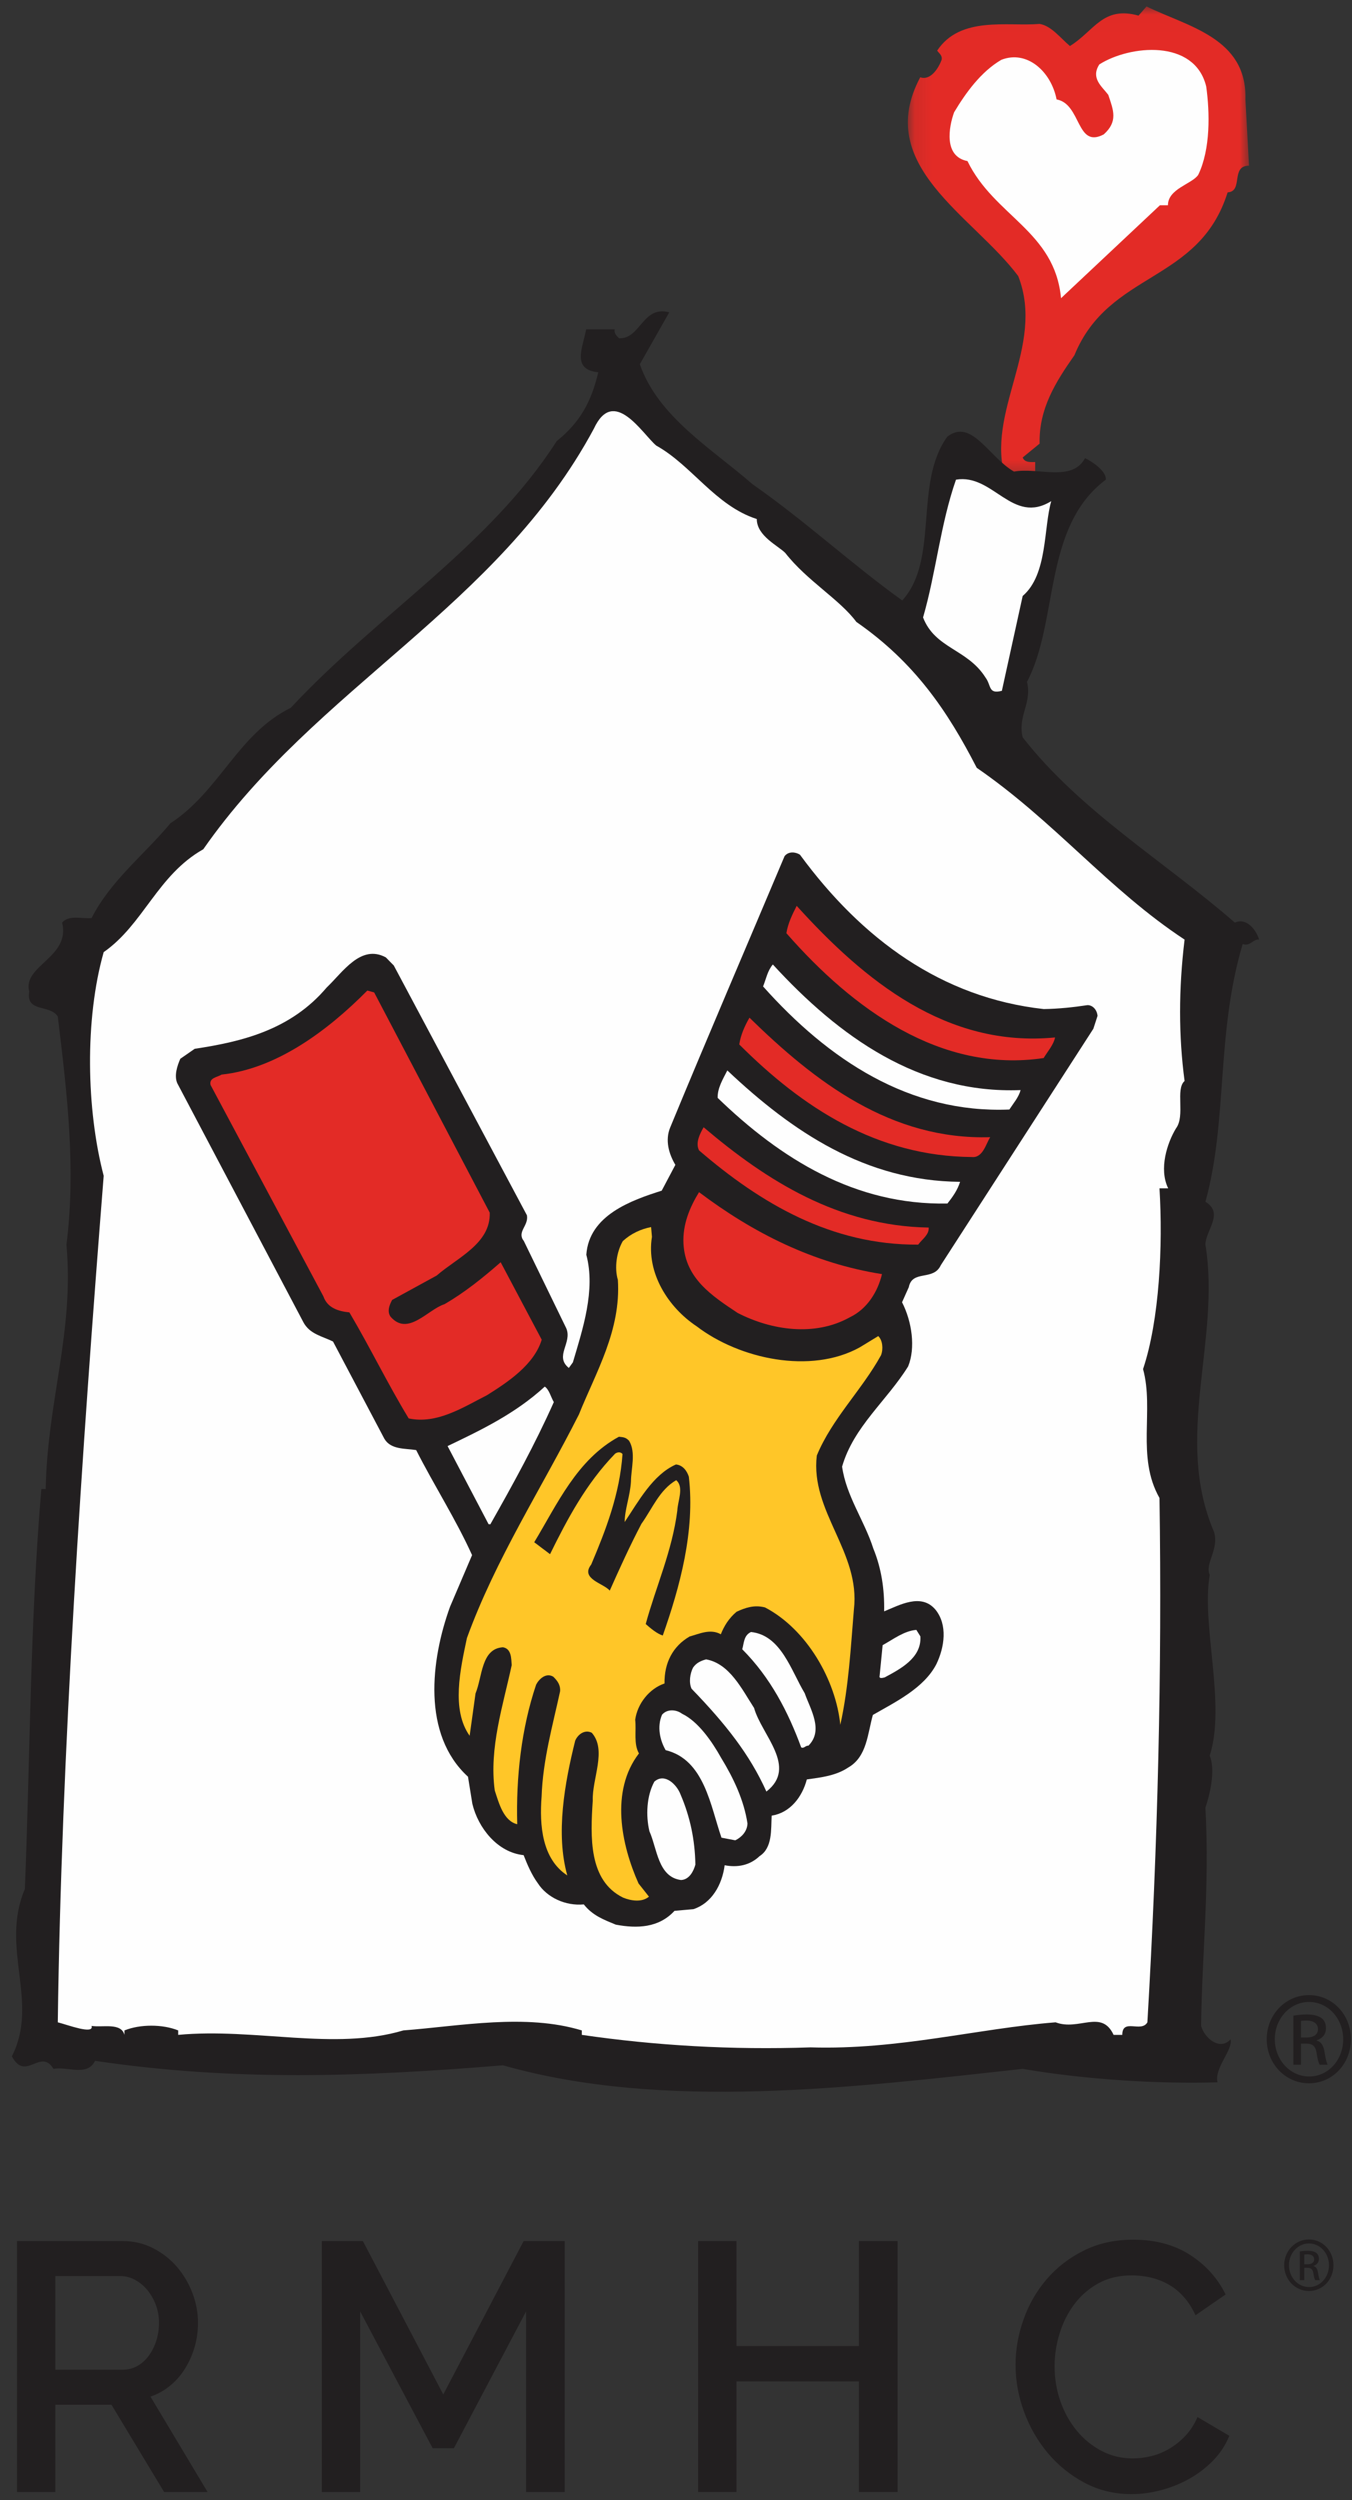 <?xml version="1.0" encoding="UTF-8" standalone="no"?>
<svg width="79px" height="146px" viewBox="0 0 79 146" version="1.1" xmlns="http://www.w3.org/2000/svg" xmlns:xlink="http://www.w3.org/1999/xlink">
    <rect x="0" y="0" width="79" height="146" fill="#333333" stroke="none"/>
    <!-- Generator: Sketch 39.1 (31720) - http://www.bohemiancoding.com/sketch -->
    <title>Page 1</title>
    <desc>Created with Sketch.</desc>
    <defs>
        <polygon id="path-1" points="20.04 0.013 0.106 0.013 0.106 27.638 20.04 27.638 20.04 0.013"></polygon>
        <polygon id="path-3" points="0 145.649 94.825 145.649 94.825 0.377 0 0.377"></polygon>
    </defs>
    <g id="Page-1" stroke="none" stroke-width="1" fill="none" fill-rule="evenodd">
        <g transform="translate(-11, 0)">
            <path d="M87.488,130.777 C88.283,130.777 88.917,131.445 88.917,132.281 C88.917,133.127 88.283,133.787 87.481,133.787 C86.687,133.787 86.037,133.127 86.037,132.281 C86.037,131.445 86.687,130.777 87.481,130.777 L87.488,130.777 L87.488,130.777 Z M87.481,131.01 C86.841,131.01 86.317,131.577 86.317,132.281 C86.317,132.993 86.841,133.556 87.488,133.556 C88.136,133.563 88.654,132.993 88.654,132.286 C88.654,131.577 88.136,131.01 87.488,131.01 L87.481,131.01 L87.481,131.01 Z M87.21,133.153 L86.95,133.153 L86.95,131.476 C87.088,131.457 87.217,131.439 87.411,131.439 C87.657,131.439 87.819,131.49 87.915,131.565 C88.011,131.637 88.066,131.752 88.066,131.912 C88.066,132.133 87.921,132.267 87.745,132.321 L87.745,132.333 C87.889,132.359 87.985,132.493 88.017,132.738 C88.057,133 88.097,133.103 88.121,133.153 L87.851,133.153 C87.811,133.103 87.773,132.946 87.739,132.727 C87.704,132.513 87.598,132.432 87.391,132.432 L87.21,132.432 L87.21,133.153 L87.21,133.153 Z M87.21,132.227 L87.396,132.227 C87.611,132.227 87.791,132.143 87.791,131.938 C87.791,131.792 87.69,131.645 87.396,131.645 C87.314,131.645 87.257,131.651 87.21,131.659 L87.21,132.227 L87.21,132.227 Z" id="Fill-1" fill="#221F20"></path>
            <path d="M14.235,138.384 L18.152,138.384 C18.473,138.384 18.762,138.313 19.023,138.167 C19.281,138.025 19.505,137.823 19.691,137.569 C19.878,137.316 20.025,137.024 20.131,136.694 C20.237,136.363 20.29,136.01 20.29,135.638 C20.29,135.268 20.227,134.917 20.101,134.587 C19.975,134.257 19.807,133.968 19.602,133.721 C19.393,133.473 19.155,133.277 18.881,133.132 C18.609,132.986 18.326,132.915 18.032,132.915 L14.235,132.915 L14.235,138.384 Z M11.995,145.526 L11.995,130.871 L18.173,130.871 C18.811,130.871 19.401,131.01 19.941,131.285 C20.481,131.559 20.943,131.923 21.33,132.367 C21.716,132.816 22.021,133.325 22.239,133.895 C22.459,134.467 22.57,135.048 22.57,135.638 C22.57,136.136 22.503,136.61 22.371,137.064 C22.236,137.519 22.051,137.938 21.81,138.322 C21.571,138.708 21.278,139.043 20.931,139.323 C20.585,139.606 20.204,139.815 19.792,139.954 L23.13,145.526 L20.59,145.526 L17.513,140.428 L14.235,140.428 L14.235,145.526 L11.995,145.526 Z" id="Fill-3" fill="#221F20"></path>
            <polygon id="Fill-5" fill="#221F20" points="41.739 145.526 41.739 134.98 37.522 142.968 36.281 142.968 32.045 134.98 32.045 145.526 29.805 145.526 29.805 130.871 32.204 130.871 36.901 139.829 41.598 130.871 43.997 130.871 43.997 145.526"></polygon>
            <polygon id="Fill-7" fill="#221F20" points="63.447 130.871 63.447 145.526 61.187 145.526 61.187 139.066 54.032 139.066 54.032 145.526 51.792 145.526 51.792 130.871 54.032 130.871 54.032 137.003 61.187 137.003 61.187 130.871"></polygon>
            <path d="M70.341,138.094 C70.341,137.215 70.494,136.339 70.802,135.465 C71.108,134.591 71.556,133.807 72.15,133.111 C72.742,132.416 73.465,131.855 74.32,131.431 C75.172,131.002 76.138,130.791 77.219,130.791 C78.509,130.791 79.617,131.087 80.536,131.678 C81.454,132.268 82.147,133.04 82.615,133.989 L80.856,135.205 C80.655,134.766 80.416,134.396 80.134,134.093 C79.856,133.787 79.549,133.549 79.216,133.37 C78.883,133.191 78.537,133.065 78.176,132.986 C77.818,132.912 77.471,132.875 77.136,132.875 C76.389,132.875 75.737,133.03 75.179,133.339 C74.62,133.649 74.15,134.059 73.77,134.566 C73.39,135.075 73.103,135.647 72.91,136.28 C72.716,136.911 72.622,137.545 72.622,138.178 C72.622,138.894 72.734,139.575 72.96,140.222 C73.185,140.868 73.503,141.44 73.909,141.935 C74.314,142.43 74.798,142.825 75.359,143.122 C75.919,143.418 76.531,143.564 77.199,143.564 C77.545,143.564 77.9,143.52 78.267,143.43 C78.633,143.343 78.986,143.197 79.326,142.997 C79.667,142.797 79.978,142.547 80.266,142.243 C80.552,141.94 80.787,141.577 80.975,141.15 L82.832,142.243 C82.609,142.794 82.287,143.277 81.876,143.697 C81.46,144.118 80.996,144.473 80.474,144.763 C79.956,145.051 79.406,145.27 78.828,145.421 C78.247,145.573 77.678,145.649 77.119,145.649 C76.119,145.649 75.206,145.428 74.379,144.989 C73.552,144.549 72.838,143.976 72.239,143.266 C71.64,142.557 71.174,141.751 70.841,140.851 C70.508,139.95 70.341,139.031 70.341,138.094" id="Fill-9" fill="#221F20"></path>
            <g id="Group-13" transform="translate(63.942, 0.364)">
                <mask id="mask-2" fill="white">
                    <use xlink:href="#path-1"></use>
                </mask>
                <g id="Clip-12"></g>
                <path d="M19.83,5.44 L20.04,9.311 C18.946,9.311 19.726,10.816 18.79,10.87 C17.123,16.192 11.865,15.437 9.838,20.382 C8.745,21.941 7.755,23.5 7.805,25.542 L6.817,26.35 C6.921,26.67 7.338,26.618 7.546,26.618 L7.546,27.638 L5.826,27.638 C4.577,23.715 8.169,19.9 6.556,15.76 C3.901,12.213 -1.928,9.311 0.829,4.149 C1.456,4.366 1.924,3.56 2.079,3.129 C2.132,2.861 1.924,2.752 1.819,2.592 C3.173,0.548 5.932,1.194 7.805,1.033 C8.482,1.141 9.003,1.839 9.576,2.324 C10.981,1.464 11.502,-0.043 13.583,0.548 L14.053,0.013 C16.447,1.194 19.935,1.839 19.83,5.44" id="Fill-11" fill="#E32B26" mask="url(#mask-2)"></path>
            </g>
            <path d="M81.482,5.052 C81.69,6.556 81.743,8.706 81.014,10.212 C80.651,10.749 79.245,11.017 79.245,11.987 L78.776,11.987 L72.998,17.414 C72.632,13.492 69.094,12.63 67.531,9.406 C66.128,9.137 66.439,7.418 66.751,6.556 C67.428,5.428 68.313,4.192 69.51,3.493 C71.021,2.902 72.425,4.192 72.738,5.805 C74.194,6.074 73.882,8.706 75.496,7.847 C76.33,7.096 76.069,6.45 75.757,5.536 C75.393,5.052 74.715,4.569 75.236,3.763 C77.004,2.633 80.807,2.258 81.482,5.052" id="Fill-14" fill="#FEFEFE"></path>
            <path d="M48.387,21.269 C49.45,24.353 52.639,26.235 54.965,28.272 C58.103,30.465 60.736,32.923 63.721,35.065 C65.899,32.662 64.38,28.22 66.353,25.501 C67.771,24.405 68.782,26.704 70.251,27.54 C71.669,27.278 73.64,28.168 74.4,26.756 C74.856,26.966 75.665,27.54 75.615,28.011 C71.919,30.78 72.881,36.266 71.009,39.819 C71.315,41.074 70.452,41.805 70.757,43.058 C74.148,47.396 79.007,50.271 83.155,53.877 C83.864,53.562 84.42,54.346 84.572,54.87 C84.218,54.818 84.067,55.287 83.611,55.13 C82.042,60.409 82.752,65.426 81.435,70.179 C82.548,70.859 81.435,71.851 81.435,72.687 C82.346,78.28 79.563,83.923 81.94,89.464 C82.244,90.507 81.385,91.29 81.687,91.972 C81.183,94.899 82.651,99.497 81.687,102.526 C81.993,103.258 81.788,104.511 81.435,105.558 C81.687,110.261 81.232,114.075 81.183,118.307 C81.385,119.039 82.295,119.771 82.903,119.089 C83.053,119.717 81.94,120.763 82.143,121.601 C78.703,121.705 74.4,121.441 70.757,120.815 C60.785,121.912 49.754,123.271 40.39,120.607 C32.139,121.285 24.651,121.547 16.553,120.346 C16.099,121.285 14.935,120.657 14.124,120.815 C13.365,119.56 12.503,121.601 11.694,120.083 C13.315,116.896 10.985,113.759 12.453,110.313 C12.757,102.841 12.757,94.634 13.416,86.954 L13.67,86.954 C13.769,81.78 15.339,77.811 14.883,72.687 C15.44,68.247 14.935,63.961 14.377,59.364 C13.921,58.632 12.503,59.155 12.707,57.901 C12.301,56.385 15.136,55.914 14.629,53.877 C15.035,53.406 15.794,53.668 16.351,53.613 C17.465,51.422 19.438,49.906 20.957,48.077 C23.842,46.195 24.902,42.85 27.99,41.334 C33.102,35.849 39.58,31.93 43.527,25.762 C44.894,24.665 45.552,23.464 45.958,21.74 C44.389,21.582 45.046,20.329 45.249,19.232 L46.919,19.232 C46.867,19.493 47.07,19.648 47.173,19.754 C48.437,19.806 48.538,17.821 50.107,18.238 L48.387,21.269 Z" id="Fill-16" fill="#221F20"></path>
            <path d="M49.348,26.023 C51.424,27.173 52.791,29.526 55.22,30.31 C55.22,31.303 56.483,31.876 56.889,32.295 C58.154,33.915 60.076,35.013 61.038,36.318 C64.431,38.67 66.353,41.492 68.073,44.838 C72.629,47.973 75.768,51.943 80.218,54.87 C79.867,57.744 79.867,60.511 80.218,63.127 C79.664,63.598 80.271,65.165 79.714,65.895 C79.209,66.731 78.702,68.247 79.259,69.396 L78.751,69.396 C78.955,72.741 78.751,77.079 77.791,79.95 C78.449,82.356 77.385,85.072 78.751,87.477 C78.905,97.509 78.651,107.752 78.044,118.097 C77.689,118.724 76.577,117.836 76.577,118.83 L76.07,118.83 C75.36,117.313 74.046,118.618 72.681,118.097 C68.073,118.462 63.518,119.717 58.359,119.56 C53.75,119.717 49.296,119.456 44.996,118.83 L44.996,118.57 C41.705,117.576 37.961,118.307 34.569,118.57 C30.52,119.771 25.915,118.41 21.413,118.83 L21.413,118.57 C20.5,118.201 19.184,118.201 18.273,118.57 L18.273,118.83 C18.072,118.097 17.008,118.41 16.351,118.307 C16.503,118.83 14.985,118.255 14.377,118.097 C14.58,102.527 15.794,84.655 17.059,68.664 C16.045,64.797 15.946,59.52 17.059,55.601 C19.386,53.98 20.197,51.107 22.879,49.593 C29.509,40.081 40.087,35.482 45.703,25.03 C46.867,22.524 48.538,25.345 49.348,26.023" id="Fill-18" fill="#FEFEFE"></path>
            <path d="M72.427,29.264 C71.971,30.832 72.223,33.55 70.757,34.803 L69.541,40.342 C68.733,40.552 68.935,40.029 68.58,39.558 C67.518,37.886 65.646,37.886 64.936,36.058 C65.694,33.444 65.948,30.621 66.86,28.011 C69.036,27.644 70.148,30.675 72.427,29.264" id="Fill-20" fill="#FEFEFE"></path>
            <path d="M57.744,49.913 C61.367,54.849 66.031,58.269 71.988,58.926 C72.877,58.912 73.709,58.822 74.543,58.697 C74.849,58.693 75.097,58.966 75.132,59.322 L74.887,60.076 L65.975,73.881 C65.54,74.827 64.309,74.13 64.102,75.169 L63.708,76.048 C64.285,77.168 64.509,78.711 64.063,79.796 C62.803,81.819 60.878,83.313 60.205,85.646 C60.447,87.368 61.504,88.786 62.03,90.43 C62.499,91.576 62.687,92.796 62.662,94.099 C63.556,93.734 64.821,93.018 65.652,93.988 C66.387,94.878 66.188,96.199 65.717,97.175 C64.997,98.583 63.308,99.396 62.004,100.146 C61.692,101.242 61.662,102.582 60.574,103.211 C59.842,103.7 59.013,103.79 58.145,103.913 C57.873,104.944 57.167,105.86 56.09,106.029 C56.046,106.837 56.147,107.907 55.381,108.394 C54.814,108.935 54.082,109.07 53.343,108.924 C53.196,110.075 52.58,111.142 51.518,111.489 L50.413,111.587 C49.495,112.584 48.225,112.63 46.981,112.393 C46.29,112.108 45.63,111.866 45.112,111.211 C44.04,111.312 42.963,110.808 42.426,109.975 C42.063,109.48 41.814,108.889 41.596,108.335 C40.069,108.177 38.941,106.751 38.601,105.339 L38.346,103.755 C35.644,101.286 36.174,96.923 37.298,93.825 L38.584,90.814 C37.627,88.701 36.379,86.77 35.317,84.679 C34.677,84.577 33.846,84.665 33.463,84.026 L30.46,78.343 C29.841,78.03 29.099,77.919 28.724,77.208 L21.36,63.26 C21.164,62.814 21.359,62.235 21.535,61.83 L22.378,61.246 C25.158,60.829 27.996,60.136 30.087,57.669 C31.029,56.776 32.08,55.12 33.543,55.907 L34.01,56.382 L41.79,70.97 C41.901,71.584 41.183,71.933 41.609,72.472 L44.09,77.571 C44.45,78.423 43.381,79.194 44.238,79.884 L44.476,79.554 C45.041,77.637 45.812,75.348 45.26,73.276 C45.418,70.96 47.9,70.091 49.665,69.531 L50.463,68.024 C50.08,67.383 49.852,66.582 50.163,65.836 C52.36,60.518 54.617,55.276 56.844,49.996 C57.079,49.702 57.484,49.746 57.744,49.913" id="Fill-22" fill="#221F20"></path>
            <path d="M72.648,60.584 C72.572,60.999 72.224,61.389 71.982,61.787 C65.975,62.68 60.831,58.928 56.951,54.496 C57.044,53.905 57.299,53.401 57.552,52.899 C61.507,57.268 66.323,61.198 72.648,60.584" id="Fill-24" fill="#E32B26"></path>
            <path d="M70.636,63.658 C70.526,64.072 70.218,64.428 69.978,64.793 C64.136,65.031 59.411,61.889 55.588,57.605 C55.766,57.164 55.85,56.679 56.159,56.323 C60.023,60.539 64.692,63.89 70.636,63.658" id="Fill-26" fill="#FEFEFE"></path>
            <path d="M68.86,66.408 C68.621,66.771 68.432,67.635 67.788,67.567 C62.25,67.522 57.906,64.701 54.196,60.992 C54.284,60.436 54.504,59.93 54.793,59.43 C58.635,63.187 63.061,66.582 68.86,66.408" id="Fill-28" fill="#E32B26"></path>
            <path d="M39.616,70.815 C39.679,72.625 37.715,73.443 36.519,74.486 L33.915,75.911 C33.748,76.214 33.61,76.587 33.82,76.89 C34.835,78.058 35.981,76.48 36.971,76.16 C38.166,75.47 39.246,74.594 40.255,73.711 L42.654,78.235 C42.203,79.705 40.668,80.713 39.463,81.471 C38.025,82.204 36.524,83.179 34.881,82.832 C33.643,80.795 32.62,78.673 31.415,76.639 C30.805,76.577 30.137,76.4 29.897,75.704 L23.303,63.358 C23.207,62.924 23.723,62.906 23.943,62.753 C27.158,62.414 30.149,60.184 32.464,57.845 L32.864,57.956 L39.616,70.815 Z" id="Fill-30" fill="#E32B26"></path>
            <path d="M67.1,69.015 C66.95,69.494 66.672,69.889 66.36,70.282 C60.975,70.391 56.622,67.677 52.934,64.112 C52.917,63.545 53.244,63.013 53.499,62.51 C57.291,66.087 61.562,68.968 67.1,69.015" id="Fill-32" fill="#FEFEFE"></path>
            <path d="M65.266,71.686 C65.292,72.114 64.891,72.354 64.653,72.682 C59.587,72.719 55.443,70.275 51.846,67.178 C51.616,66.731 51.909,66.194 52.114,65.827 C55.81,68.968 60.004,71.598 65.266,71.686" id="Fill-34" fill="#E32B26"></path>
            <path d="M62.536,74.404 C62.299,75.407 61.687,76.438 60.647,76.93 C58.619,78.059 56.087,77.693 54.1,76.671 C52.59,75.668 51.047,74.658 50.937,72.632 C50.876,71.495 51.318,70.48 51.846,69.618 C55.001,71.996 58.525,73.775 62.536,74.404" id="Fill-36" fill="#E32B26"></path>
            <path d="M49.094,72.228 C48.751,74.347 50.059,76.356 51.698,77.446 C54.213,79.368 58.37,80.261 61.227,78.687 L62.318,78.023 C62.568,78.261 62.622,78.763 62.482,79.137 C61.36,81.174 59.626,82.83 58.727,84.999 C58.339,88.279 61.291,90.637 60.895,93.988 C60.709,96.23 60.591,98.512 60.101,100.724 C59.84,98.117 58.146,95.149 55.704,93.87 C55.072,93.7 54.539,93.89 54.038,94.122 C53.591,94.499 53.304,94.961 53.12,95.437 C52.505,95.092 51.858,95.413 51.296,95.566 C50.315,96.134 49.809,97.106 49.829,98.31 C48.944,98.607 48.242,99.49 48.116,100.429 C48.19,101.072 48.013,101.831 48.335,102.395 C46.648,104.588 47.3,107.73 48.311,109.989 L48.92,110.759 C48.51,111.105 47.87,111.004 47.409,110.815 C45.386,109.824 45.497,107.259 45.636,105.153 C45.59,103.875 46.472,102.2 45.579,101.188 C45.153,100.969 44.745,101.313 44.609,101.654 C43.99,104.134 43.463,107.082 44.148,109.52 C42.668,108.552 42.518,106.595 42.647,104.913 C42.721,102.765 43.292,100.777 43.727,98.769 C43.761,98.421 43.582,98.156 43.331,97.916 C42.911,97.66 42.498,98.043 42.327,98.378 C41.462,100.938 41.147,103.801 41.223,106.529 C40.421,106.34 40.148,105.286 39.91,104.557 C39.57,102.083 40.397,99.588 40.9,97.238 C40.87,96.847 40.89,96.282 40.387,96.195 C39.111,96.275 39.192,97.909 38.787,98.889 L38.442,101.364 C37.36,99.838 37.897,97.49 38.282,95.66 C39.966,91.028 42.623,86.959 44.829,82.597 C45.824,80.119 47.293,77.693 47.103,74.74 C46.896,74.05 47.023,73.108 47.394,72.475 C47.88,72.03 48.453,71.773 49.045,71.657 L49.094,72.228 Z" id="Fill-38" fill="#FFC628"></path>
            <path d="M43.361,81.878 C42.262,84.342 40.974,86.681 39.65,89.017 L39.548,89.007 L37.153,84.446 C39.091,83.518 41.102,82.561 42.832,80.974 C43.088,81.144 43.183,81.577 43.361,81.878" id="Fill-40" fill="#FEFEFE"></path>
            <path d="M47.868,86.516 C47.82,87.359 47.504,88.14 47.5,88.882 C48.3,87.693 49.14,86.118 50.498,85.52 C50.905,85.56 51.144,85.903 51.25,86.233 C51.622,89.417 50.722,92.679 49.727,95.51 C49.395,95.403 49.045,95.117 48.731,94.839 C49.319,92.674 50.275,90.583 50.577,88.212 C50.597,87.65 50.986,86.842 50.511,86.438 C49.531,87.008 49.118,88.096 48.481,88.984 C47.811,90.256 47.199,91.607 46.628,92.889 C46.294,92.465 44.883,92.212 45.546,91.363 C46.391,89.367 47.213,87.26 47.375,84.91 C47.252,84.758 47.042,84.806 46.932,84.9 C45.256,86.633 44.165,88.677 43.14,90.759 L42.216,90.062 C43.565,87.834 44.709,85.234 47.165,83.901 C47.438,83.928 47.572,83.942 47.759,84.137 C48.171,84.817 47.872,85.774 47.868,86.516" id="Fill-42" fill="#221F20"></path>
            <path d="M64.78,95.559 C64.861,96.838 63.565,97.481 62.697,97.954 C62.591,97.978 62.344,98.06 62.399,97.855 L62.574,96.072 C63.223,95.714 63.818,95.244 64.543,95.18 L64.78,95.559 Z" id="Fill-44" fill="#FEFEFE"></path>
            <path d="M58.021,98.88 C58.341,99.798 59.145,101.048 58.236,101.943 C58.066,101.925 57.977,102.129 57.815,102.042 C57.058,99.982 56.024,97.966 54.37,96.312 C54.474,95.967 54.45,95.505 54.881,95.304 C56.641,95.486 57.226,97.563 58.021,98.88" id="Fill-46" fill="#FEFEFE"></path>
            <path d="M55.063,99.741 C55.492,101.303 57.635,103.187 55.782,104.621 C54.8,102.433 53.369,100.643 51.409,98.616 C51.238,98.246 51.323,97.725 51.494,97.387 C51.694,97.092 51.979,96.979 52.259,96.901 C53.638,97.153 54.347,98.641 55.063,99.741" id="Fill-48" fill="#FEFEFE"></path>
            <path d="M53.135,102.65 C53.871,103.854 54.466,105.118 54.677,106.482 C54.666,106.943 54.324,107.296 53.964,107.469 L53.158,107.315 C52.517,105.483 52.166,102.758 49.894,102.203 C49.571,101.642 49.376,100.843 49.685,100.133 C49.993,99.775 50.536,99.834 50.854,100.078 C51.801,100.53 52.61,101.71 53.135,102.65" id="Fill-50" fill="#FEFEFE"></path>
            <path d="M50.771,104.805 C51.325,106.1 51.607,107.436 51.633,108.887 C51.531,109.265 51.275,109.769 50.793,109.788 C49.444,109.612 49.4,107.947 48.949,106.946 C48.731,106.041 48.778,104.878 49.234,104.044 C49.836,103.505 50.554,104.216 50.771,104.805" id="Fill-52" fill="#FEFEFE"></path>
            <path d="M87.017,118.985 L87.339,118.985 C87.704,118.985 88.013,118.848 88.013,118.495 C88.013,118.243 87.836,117.993 87.339,117.993 C87.195,117.993 87.096,118.005 87.017,118.015 L87.017,118.985 Z M87.017,120.574 L86.575,120.574 L86.575,117.708 C86.807,117.673 87.031,117.638 87.363,117.638 C87.781,117.638 88.057,117.73 88.224,117.856 C88.391,117.982 88.478,118.175 88.478,118.448 C88.478,118.825 88.233,119.056 87.936,119.145 L87.936,119.169 C88.179,119.215 88.345,119.444 88.401,119.866 C88.467,120.311 88.535,120.483 88.577,120.574 L88.114,120.574 C88.048,120.483 87.979,120.219 87.924,119.844 C87.859,119.477 87.682,119.341 87.328,119.341 L87.017,119.341 L87.017,120.574 Z M87.483,116.908 C86.388,116.908 85.489,117.878 85.489,119.077 C85.489,120.299 86.388,121.259 87.492,121.259 C88.6,121.271 89.486,120.299 89.486,119.089 C89.486,117.878 88.6,116.908 87.492,116.908 L87.483,116.908 Z M87.492,116.508 C88.853,116.508 89.938,117.648 89.938,119.077 C89.938,120.529 88.853,121.658 87.483,121.658 C86.122,121.658 85.017,120.529 85.017,119.077 C85.017,117.648 86.122,116.508 87.483,116.508 L87.492,116.508 Z" id="Fill-54" fill="#221F20"></path>
            <mask id="mask-4" fill="white">
                <use xlink:href="#path-3"></use>
            </mask>
            <g id="Clip-56"></g>
        </g>
    </g>
</svg>